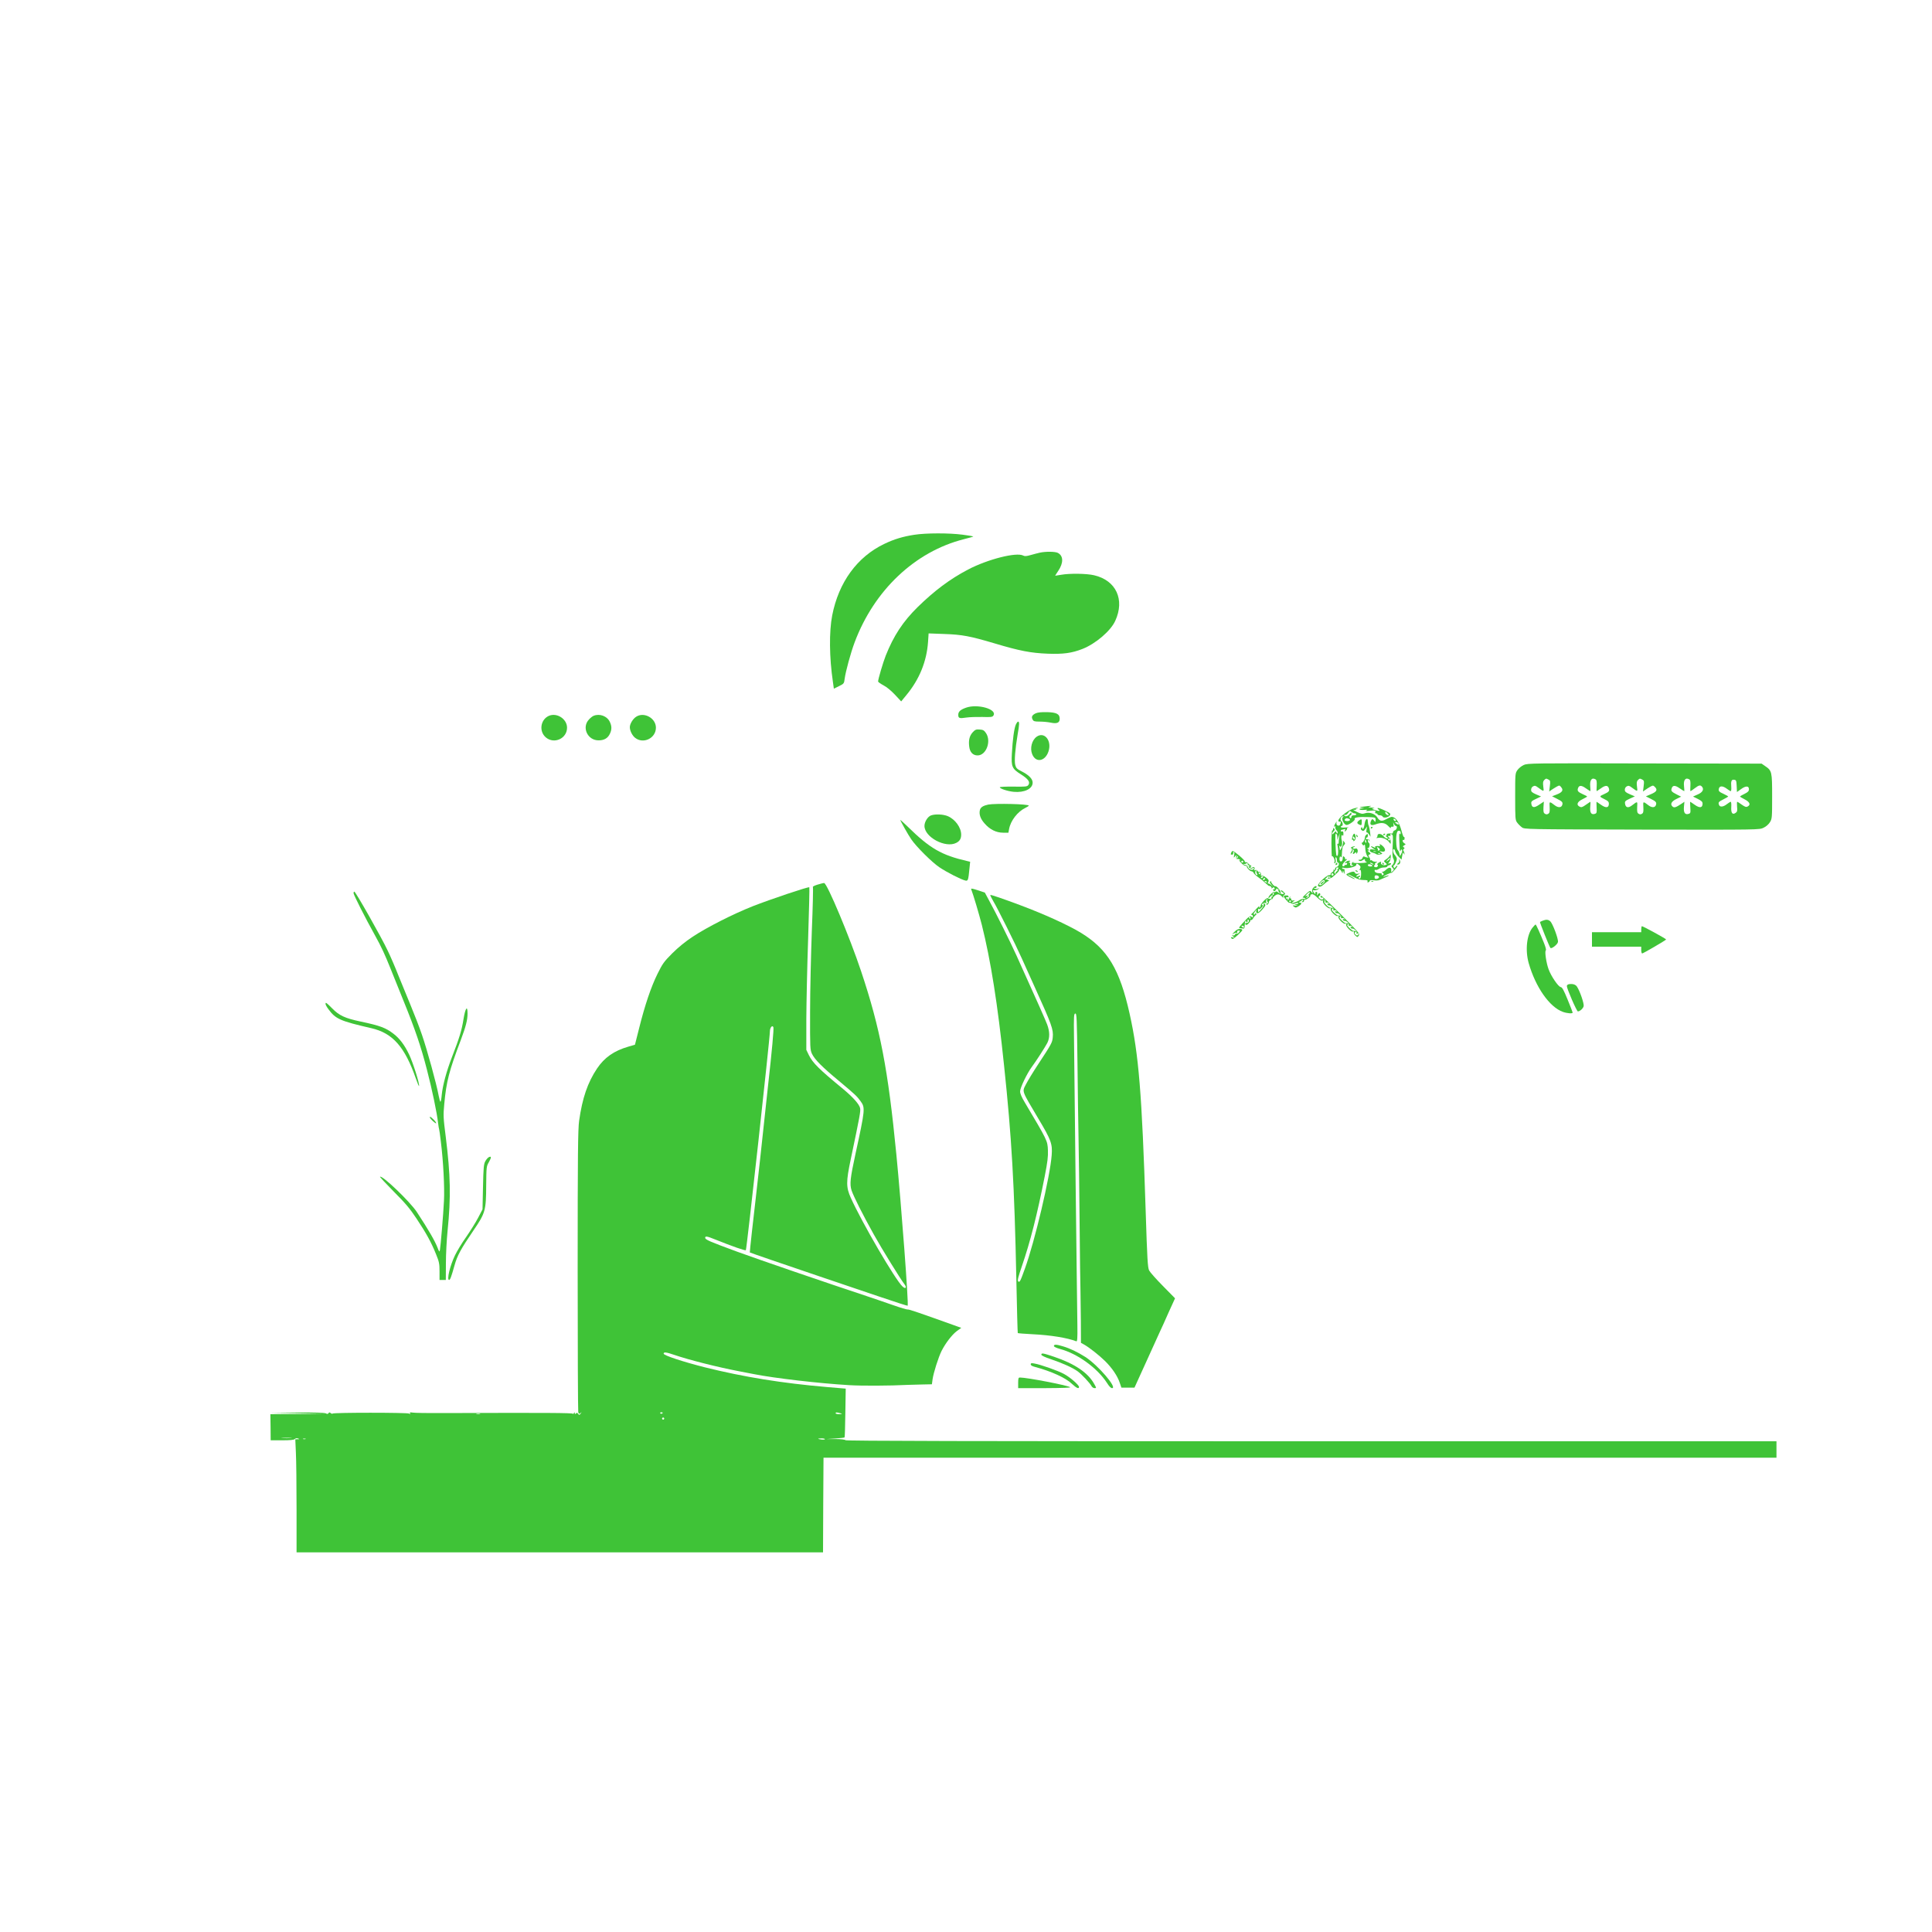 <?xml version="1.0" standalone="no"?>
<!DOCTYPE svg PUBLIC "-//W3C//DTD SVG 20010904//EN"
 "http://www.w3.org/TR/2001/REC-SVG-20010904/DTD/svg10.dtd">
<svg version="1.0" xmlns="http://www.w3.org/2000/svg"
 width="2000pt" height="2000pt" viewBox="0 0 2000 2000"
 preserveAspectRatio="xMidYMid meet">

<g transform="translate(0,2000) scale(0.1,-0.1)"
fill="#3fc337" stroke="none">
<path d="M9465 14464 c-118 -18 -211 -46 -312 -95 -280 -134 -471 -397 -538
-739 -33 -169 -30 -438 7 -687 l10 -72 53 26 c51 25 53 27 59 77 10 75 62 267
103 376 202 540 625 940 1130 1068 57 14 101 27 99 29 -2 2 -52 10 -112 18
-135 18 -379 18 -499 -1z"/>
<path d="M10765 14279 c-22 -5 -65 -16 -96 -25 -43 -12 -61 -14 -77 -5 -70 37
-367 -38 -571 -145 -190 -100 -347 -218 -523 -390 -151 -149 -247 -295 -329
-501 -28 -71 -79 -244 -79 -268 0 -5 25 -23 55 -39 34 -17 81 -57 120 -98 l64
-69 55 67 c134 162 209 348 223 548 l6 89 161 -6 c185 -6 268 -22 521 -97 260
-78 376 -100 551 -107 161 -6 249 6 359 49 136 53 293 187 340 291 101 220 9
419 -219 472 -77 18 -249 21 -341 5 -33 -5 -61 -10 -62 -10 -1 0 13 22 31 49
57 84 55 158 -4 188 -28 14 -125 15 -185 2z"/>
<path d="M10000 12674 c-59 -21 -80 -41 -80 -74 0 -36 12 -39 85 -28 33 5 107
7 164 6 90 -3 105 -1 115 15 41 65 -164 124 -284 81z"/>
<path d="M10722 12616 c-38 -18 -48 -37 -32 -65 9 -18 20 -21 75 -21 35 0 86
-5 114 -11 63 -13 91 -1 91 40 0 49 -31 66 -129 69 -59 1 -96 -2 -119 -12z"/>
<path d="M5685 12591 c-90 -37 -109 -162 -34 -225 86 -72 219 -11 219 101 0
89 -102 157 -185 124z"/>
<path d="M6145 12590 c-11 -4 -33 -21 -48 -38 -78 -82 -14 -218 101 -216 57 0
95 23 116 69 20 42 20 78 -1 122 -28 60 -105 89 -168 63z"/>
<path d="M6585 12580 c-34 -22 -65 -74 -65 -108 0 -36 25 -87 55 -110 85 -67
215 -4 215 105 0 99 -123 167 -205 113z"/>
<path d="M10515 12497 c-17 -41 -32 -151 -40 -297 -8 -139 1 -158 98 -219 72
-46 94 -78 72 -108 -12 -16 -28 -18 -154 -16 -78 1 -141 -2 -141 -7 0 -14 81
-41 144 -47 110 -10 196 31 196 95 0 39 -39 79 -114 117 -48 24 -58 34 -66 66
-11 40 -1 164 25 319 18 101 19 130 4 130 -5 0 -16 -15 -24 -33z"/>
<path d="M10070 12420 c-33 -36 -45 -81 -37 -146 6 -60 38 -94 87 -94 89 0
144 146 87 231 -19 28 -30 35 -65 37 -37 3 -47 -1 -72 -28z"/>
<path d="M10732 12374 c-50 -35 -72 -119 -47 -181 40 -100 147 -71 174 47 23
105 -53 186 -127 134z"/>
<path d="M15774 12081 c-23 -10 -52 -34 -65 -52 -24 -34 -24 -37 -24 -276 0
-228 1 -243 21 -269 11 -15 33 -37 48 -48 27 -21 33 -21 1243 -24 1215 -2
1216 -2 1259 19 26 12 53 36 66 57 22 36 23 45 23 267 0 257 -2 267 -73 315
l-36 25 -1210 2 c-1164 3 -1213 2 -1252 -16z m257 -152 c18 -9 19 -17 13 -67
l-7 -56 24 17 c13 9 37 24 53 33 29 16 31 16 48 -6 25 -30 10 -53 -48 -75
l-47 -18 49 -25 c56 -28 64 -37 57 -63 -8 -30 -41 -33 -76 -7 -59 45 -59 45
-55 -17 2 -46 0 -60 -14 -69 -13 -8 -23 -8 -35 0 -15 9 -17 23 -15 69 l4 57
-48 -32 c-52 -36 -77 -33 -82 12 -3 20 5 28 49 48 l52 25 -52 22 c-42 19 -51
27 -51 47 0 15 8 30 21 36 17 9 26 7 52 -13 61 -45 61 -45 53 11 -5 39 -3 54
9 66 19 19 21 19 46 5z m488 2 c9 -6 12 -25 10 -65 -2 -31 -2 -56 -1 -56 2 0
23 14 46 30 45 33 71 32 81 -1 9 -27 -1 -38 -52 -61 -50 -22 -49 -24 10 -53
32 -15 42 -26 42 -44 0 -44 -29 -49 -80 -13 -25 18 -47 32 -48 32 -1 0 0 -27
1 -59 3 -53 1 -60 -18 -66 -37 -12 -53 12 -48 72 3 29 3 53 2 53 -2 0 -23 -14
-47 -31 -38 -27 -48 -29 -66 -19 -36 19 -23 51 32 77 26 13 47 25 47 27 0 3
-20 14 -44 24 -50 23 -60 34 -51 61 10 33 36 34 81 1 23 -16 44 -30 47 -30 2
0 2 22 -1 50 -6 66 17 96 57 71z m483 -2 c18 -10 19 -17 13 -67 l-7 -56 24 17
c12 9 36 24 52 33 27 15 30 15 49 -4 28 -29 16 -49 -44 -74 l-51 -22 48 -24
c56 -28 64 -37 57 -63 -8 -30 -41 -33 -76 -7 -59 45 -59 45 -55 -17 2 -46 0
-60 -14 -69 -13 -8 -23 -8 -35 0 -15 9 -17 23 -15 69 4 63 5 63 -56 16 -39
-29 -65 -21 -70 22 -3 22 4 28 49 49 l53 24 -52 22 c-42 18 -52 27 -52 47 0
14 8 29 21 35 17 9 26 7 52 -13 61 -45 61 -45 53 11 -5 39 -3 54 9 66 19 19
21 19 47 5z m487 2 c9 -6 12 -25 10 -65 -2 -31 -2 -56 1 -56 3 0 23 14 44 30
45 34 58 36 76 15 22 -27 4 -59 -47 -80 l-47 -21 49 -24 c39 -20 50 -30 50
-49 0 -44 -29 -49 -80 -13 -25 18 -47 32 -48 32 -2 0 -1 -27 1 -59 4 -54 2
-60 -17 -66 -38 -12 -54 12 -49 72 l5 53 -31 -21 c-58 -38 -74 -43 -91 -29
-28 24 -14 53 39 79 l49 24 -46 23 c-53 27 -61 37 -52 63 10 33 36 34 82 1 24
-16 45 -30 48 -30 2 0 1 22 -2 50 -8 66 16 96 56 71z m489 -68 l3 -62 42 30
c49 36 82 35 82 -1 0 -19 -10 -30 -44 -47 -24 -12 -46 -24 -48 -27 -3 -3 18
-16 46 -30 55 -28 67 -57 32 -75 -15 -8 -27 -4 -60 19 -22 17 -44 30 -47 30
-4 0 -4 -23 -2 -50 4 -43 2 -53 -15 -65 -33 -23 -49 -1 -45 62 2 29 -1 53 -5
53 -5 0 -23 -11 -41 -25 -37 -29 -71 -32 -80 -9 -11 28 -7 33 44 59 28 14 50
27 50 30 0 2 -20 14 -44 25 -52 23 -60 33 -51 60 9 27 41 25 81 -5 18 -14 36
-25 41 -25 4 0 7 20 5 45 -5 59 2 77 30 73 21 -3 23 -9 26 -65z"/>
<path d="M10230 11671 c-52 -11 -79 -28 -86 -56 -11 -44 5 -91 48 -139 54 -63
121 -96 192 -96 l55 0 7 38 c16 87 88 180 169 219 19 9 35 20 35 23 0 17 -347
25 -420 11z"/>
<path d="M14115 11650 c-44 -5 -46 -7 -20 -11 l30 -6 -28 -2 c-16 0 -26 -5
-23 -10 3 -5 25 -7 49 -5 33 3 38 2 22 -6 -14 -7 -3 -8 39 -3 52 5 58 4 53
-11 -4 -10 -1 -16 8 -16 8 0 15 -4 15 -10 0 -5 11 -10 24 -10 13 0 26 -6 29
-13 7 -19 61 -10 75 13 10 17 5 22 -54 50 -36 18 -68 29 -72 25 -4 -3 0 -10 8
-15 26 -16 5 -19 -35 -6 -36 13 -37 14 -15 19 16 3 9 5 -20 7 -38 2 -41 3 -20
10 31 10 9 10 -65 0z m261 -87 c-8 -8 -36 10 -36 25 0 13 3 12 20 -3 11 -10
18 -20 16 -22z"/>
<path d="M14005 11628 c-66 -24 -163 -107 -149 -129 3 -5 10 -7 15 -4 11 7 12
-15 1 -33 -14 -21 -44 -3 -37 22 5 18 4 17 -9 -4 -18 -29 -20 -44 -6 -35 5 3
7 0 4 -8 -3 -8 2 -22 11 -31 9 -9 15 -22 12 -29 -3 -8 -7 -6 -12 5 -6 16 -9
16 -26 -5 -10 -12 -18 -17 -19 -10 0 6 7 19 16 28 13 12 14 19 5 28 -8 8 -11
7 -11 -7 0 -9 -4 -15 -9 -12 -4 3 -8 -57 -8 -134 0 -77 3 -138 5 -135 11 11
33 -36 27 -56 -5 -15 -4 -19 5 -14 7 5 10 19 6 37 -3 18 -2 27 4 23 6 -3 10
-17 10 -31 0 -13 5 -24 10 -24 19 0 10 -38 -10 -43 -11 -3 -20 -13 -20 -22 0
-10 -5 -13 -12 -9 -7 4 -8 3 -4 -4 3 -6 -3 -16 -14 -22 -11 -6 -18 -15 -15
-21 4 -5 -4 -9 -17 -9 -27 0 -124 -93 -114 -109 12 -18 31 -13 66 19 18 17 38
30 44 30 6 0 3 5 -7 11 -9 5 -23 7 -30 4 -6 -4 -4 0 5 8 10 8 16 16 13 18 -2
3 6 5 20 5 13 0 21 -4 19 -8 -3 -5 -9 -6 -14 -3 -5 3 -11 1 -15 -4 -7 -12 30
-6 47 8 46 37 73 65 70 72 -5 19 15 8 26 -13 10 -22 11 -22 12 -3 2 17 3 16
10 -5 8 -24 8 -23 9 8 1 18 -3 31 -8 27 -5 -3 -13 0 -17 6 -4 8 3 9 25 4 38
-8 121 14 121 32 0 17 10 16 31 -3 15 -13 16 -21 8 -36 -8 -15 -8 -19 0 -14 7
5 11 -8 11 -38 0 -44 -12 -67 -25 -46 -3 5 -1 10 4 10 6 0 11 5 11 10 0 7 -6
7 -20 0 -11 -6 -20 -7 -20 -2 0 5 10 14 23 21 21 11 21 11 -4 6 -19 -3 -29 0
-33 11 -6 16 -29 14 -74 -8 -21 -11 -21 -12 19 -35 23 -13 46 -23 53 -23 6 0
-8 10 -31 22 -24 12 -41 23 -39 26 2 2 29 -10 60 -27 39 -22 68 -31 102 -31
36 0 45 -3 41 -14 -4 -10 -1 -13 9 -9 7 3 14 10 14 15 0 7 16 8 41 5 23 -3 49
-2 58 3 9 4 35 16 59 26 45 18 53 31 8 15 -14 -6 -26 -9 -26 -7 0 7 78 45 83
40 2 -3 19 12 36 32 18 20 30 39 27 42 -4 3 -12 -3 -19 -13 -13 -16 -14 -16
-20 -1 -4 9 -3 16 1 16 9 0 32 50 32 70 0 9 -9 26 -20 38 -20 21 -27 62 -11
62 5 0 12 -11 15 -25 3 -13 19 -38 35 -54 l29 -30 8 42 c5 34 8 38 15 22 5
-13 8 -15 8 -5 0 8 -3 22 -9 30 -6 9 -5 17 3 22 9 6 9 10 -2 17 -11 7 -10 11
5 20 18 10 18 12 2 21 -10 6 -18 18 -18 26 0 8 5 12 10 9 6 -3 10 4 10 16 0
12 -3 19 -7 15 -4 -3 -15 26 -25 65 -20 75 -50 126 -83 139 -20 7 -25 6 -83
-24 -39 -21 -62 -15 -84 22 -23 38 -84 59 -128 43 -27 -9 -39 -7 -83 14 -43
21 -47 25 -22 22 17 -2 23 -2 15 1 -12 4 -11 6 5 13 31 12 -5 9 -40 -3z m18
-48 c9 0 17 -4 17 -10 0 -5 -11 -10 -25 -10 -16 0 -25 -6 -25 -15 0 -8 -4 -15
-10 -15 -5 0 -10 7 -10 15 0 8 5 15 10 15 6 0 10 8 10 18 -1 14 -3 14 -19 -5
-20 -24 -46 -30 -56 -13 -3 5 0 7 9 4 9 -3 21 5 32 21 15 23 18 24 34 10 9 -8
24 -15 33 -15z m-121 -39 c-21 -13 11 -81 38 -81 25 0 92 48 84 61 -10 16 40
24 129 21 87 -3 87 -3 87 -30 -1 -25 -2 -25 -14 -9 -17 23 -25 22 -35 -5 -14
-36 3 -48 47 -32 64 23 100 18 134 -18 16 -17 28 -25 26 -17 -2 9 4 13 15 11
14 -2 17 2 12 25 -5 25 -4 26 4 6 6 -13 15 -23 21 -23 19 0 10 -39 -10 -45
-11 -3 -20 -13 -20 -21 0 -8 -6 -14 -12 -13 -31 4 -59 -2 -53 -11 3 -5 1 -10
-6 -10 -7 0 -4 -7 7 -15 16 -12 17 -14 2 -15 -9 0 -25 10 -35 23 -23 29 -63
33 -63 7 0 -10 -6 -21 -12 -23 -7 -3 3 -3 23 0 41 6 89 -15 112 -48 14 -19 15
-19 13 12 -1 18 -7 34 -14 37 -6 2 -12 8 -12 14 0 6 7 8 14 5 10 -4 13 -1 9 9
-4 10 0 12 12 8 16 -7 17 -18 12 -118 -5 -85 -3 -117 7 -135 14 -24 6 -55 -17
-72 -5 -3 -1 -14 9 -23 16 -16 16 -19 0 -34 -16 -16 -16 -15 -14 8 4 34 -24
37 -56 5 -14 -14 -32 -23 -39 -20 -6 4 -4 0 5 -8 10 -8 15 -17 11 -20 -10 -11
-25 -8 -18 3 3 6 -5 10 -19 10 -35 0 -56 10 -56 27 0 8 4 11 10 8 5 -3 20 1
32 9 12 9 37 16 55 16 18 0 33 4 33 9 0 5 9 11 20 14 11 3 20 10 20 16 0 6 -8
8 -17 4 -17 -6 -17 -5 -2 13 9 10 16 35 16 54 0 28 -2 31 -9 14 -5 -11 -22
-28 -38 -39 -28 -19 -28 -19 -9 -36 20 -17 20 -17 -1 -24 -22 -7 -53 11 -44
26 8 13 -9 10 -29 -5 -10 -8 -13 -16 -8 -17 6 -3 7 -10 2 -18 -5 -8 -16 -11
-26 -7 -14 5 -15 9 -5 21 7 8 9 15 4 16 -5 0 0 4 11 9 18 8 17 9 -7 9 -15 1
-30 6 -33 11 -4 6 -12 7 -18 4 -7 -4 -9 -3 -4 1 4 5 0 18 -8 31 -13 20 -12 23
3 29 15 5 14 9 -8 26 -14 12 -19 18 -12 14 6 -3 12 -2 12 4 0 5 -6 12 -12 14
-9 4 -8 6 2 6 18 1 25 47 10 56 -6 3 -10 14 -10 23 0 15 2 15 11 2 9 -13 10
-13 6 0 -2 8 -11 14 -21 12 -9 -2 -16 2 -16 8 0 5 5 10 10 10 6 0 10 10 10 21
0 18 -2 19 -15 9 -8 -7 -15 -18 -15 -26 0 -23 -23 -64 -32 -58 -5 4 -4 -3 3
-15 10 -14 15 -17 21 -8 5 8 8 5 9 -8 1 -11 3 -31 4 -45 3 -31 15 -63 29 -73
14 -9 -25 -4 -41 6 -7 4 -14 -1 -18 -13 -4 -12 -15 -20 -28 -20 -18 0 -19 -2
-7 -10 10 -6 22 -4 37 6 20 13 23 13 23 -1 0 -8 5 -15 12 -15 6 0 9 -3 5 -6
-10 -10 -137 -12 -143 -3 -3 5 1 7 8 6 7 -2 10 -2 6 0 -12 7 -22 -1 -25 -20
-2 -12 1 -16 9 -11 7 4 8 3 4 -4 -9 -16 -36 -3 -29 14 3 8 -1 14 -8 14 -11 0
-11 3 1 10 12 8 11 10 -6 10 -12 0 -27 -7 -34 -15 -11 -13 -10 -14 4 -9 12 5
15 2 10 -10 -3 -9 -10 -13 -15 -10 -5 3 -9 1 -9 -4 0 -5 -6 -9 -14 -9 -20 0
-9 27 23 56 18 16 20 21 8 17 -10 -3 -16 -2 -13 3 3 5 -1 14 -9 21 -13 10 -15
8 -15 -13 0 -29 -18 -46 -30 -27 -4 7 -5 21 -2 32 4 15 7 17 13 6 6 -8 9 1 10
27 1 22 2 45 4 50 1 6 3 15 3 22 1 6 9 18 16 26 13 13 13 17 0 33 -14 17 -15
17 -10 2 3 -10 -4 -37 -14 -60 -11 -24 -20 -35 -20 -26 0 9 -3 25 -6 35 -4 14
-4 15 4 4 17 -23 33 20 22 58 -10 34 -3 71 10 51 4 -6 7 2 7 19 0 20 -4 28
-14 24 -7 -3 -13 0 -13 6 0 6 4 11 9 11 5 0 17 3 25 6 13 5 15 2 9 -12 -6 -16
-5 -17 9 -4 9 8 14 18 12 22 -2 3 4 9 13 11 10 3 -3 3 -29 1 -29 -3 -48 -1
-48 6 0 5 5 10 10 10 15 0 12 36 -5 50 -17 14 -4 50 18 50 9 0 8 -3 -1 -9z
m62 -17 c22 -9 10 -24 -20 -24 -23 0 -31 10 -17 23 8 9 17 9 37 1z m486 -15
c0 -14 -17 -10 -23 5 -4 10 -1 13 9 9 7 -3 14 -9 14 -14z m25 -30 c11 -17 0
-20 -21 -4 -17 13 -17 14 -2 15 9 0 20 -5 23 -11z m25 -101 c0 -17 -3 -19 -9
-9 -8 13 -9 -14 -2 -149 2 -32 5 -40 10 -26 5 13 10 16 15 8 4 -6 1 -24 -7
-38 l-14 -27 -7 29 c-4 16 -12 32 -17 35 -13 8 -21 102 -13 157 5 32 11 42 25
42 13 0 19 -7 19 -22z m-656 -54 c-3 -24 -1 -22 11 11 l15 40 -6 -40 c-4 -22
-7 -48 -6 -58 0 -9 -4 -15 -9 -11 -6 3 -7 -5 -2 -23 8 -31 8 -92 -1 -101 -13
-13 -17 12 -21 122 -3 97 -2 114 10 103 7 -7 11 -27 9 -43z m546 -14 c0 -5 -4
-10 -10 -10 -5 0 -10 5 -10 10 0 6 5 10 10 10 6 0 10 -4 10 -10z m-247 -20 c3
-11 1 -18 -4 -14 -5 3 -9 12 -9 20 0 20 7 17 13 -6z m247 -178 c0 -4 -10 -13
-22 -21 -23 -14 -23 -14 -4 8 20 22 26 25 26 13z m-180 -52 c8 -5 11 -10 5
-10 -5 0 -17 5 -25 10 -8 5 -10 10 -5 10 6 0 17 -5 25 -10z m-4 -21 c3 -5 -6
-9 -20 -9 -16 0 -26 6 -26 14 0 15 36 11 46 -5z m-356 -34 c-7 -8 -9 -15 -4
-15 5 0 1 -5 -9 -11 -9 -6 -14 -16 -11 -22 5 -9 3 -9 -6 0 -11 10 -11 16 3 31
9 10 14 22 10 25 -3 4 2 7 12 7 14 0 15 -3 5 -15z m-46 -54 c3 -5 0 -11 -7
-14 -8 -3 -14 1 -14 9 0 16 13 19 21 5z m471 -31 c0 -8 -10 -16 -22 -18 -18
-3 -23 2 -23 18 0 16 5 21 23 18 12 -2 22 -10 22 -18z m-562 -37 c11 -11 -34
-52 -50 -46 -11 4 -10 10 8 29 24 25 31 28 42 17z"/>
<path d="M14068 11506 c-24 -18 -23 -31 5 -43 20 -9 22 -8 24 23 2 37 -3 40
-29 20z"/>
<path d="M14126 11470 c-4 -27 -11 -50 -16 -50 -6 0 -10 6 -10 13 0 8 -3 8 -9
-2 -7 -10 -4 -19 7 -27 14 -10 20 -8 35 14 l19 27 -6 -34 c-3 -19 -3 -31 1
-28 3 4 14 -5 24 -19 l17 -26 -5 48 c-3 27 -10 57 -14 66 -5 9 -9 28 -9 42 0
49 -27 29 -34 -24z"/>
<path d="M14190 11429 c0 -5 5 -7 10 -4 6 3 10 8 10 11 0 2 -4 4 -10 4 -5 0
-10 -5 -10 -11z"/>
<path d="M14005 11353 c-11 -26 -13 -53 -3 -47 4 3 8 -1 8 -8 0 -9 4 -8 14 2
9 9 12 26 9 43 -6 31 -17 35 -28 10z m19 -28 c3 -8 1 -15 -3 -15 -5 0 -11 7
-15 15 -3 8 -1 15 3 15 5 0 11 -7 15 -15z"/>
<path d="M14320 11359 c0 -5 5 -7 10 -4 6 3 10 8 10 11 0 2 -4 4 -10 4 -5 0
-10 -5 -10 -11z"/>
<path d="M14040 11351 c0 -6 4 -13 10 -16 6 -3 7 1 4 9 -7 18 -14 21 -14 7z"/>
<path d="M14285 11249 c4 -6 1 -10 -6 -8 -31 4 -50 -1 -43 -12 5 -8 1 -8 -14
0 -11 6 -24 11 -27 11 -12 0 22 -28 41 -34 10 -3 2 -3 -18 0 -30 4 -38 2 -38
-10 0 -9 12 -19 28 -22 15 -4 33 -11 39 -16 7 -6 25 -7 40 -3 27 6 27 7 8 21
-19 15 -19 15 7 9 39 -10 48 18 18 51 -23 24 -47 34 -35 13z m-6 -33 c9 -11 8
-15 -6 -20 -10 -4 -14 -4 -10 0 4 4 2 13 -4 21 -7 8 -8 13 -1 13 5 0 15 -6 21
-14z m-36 -33 c-7 -2 -19 -2 -25 0 -7 3 -2 5 12 5 14 0 19 -2 13 -5z m44 -19
c-3 -3 -12 -4 -19 -1 -8 3 -5 6 6 6 11 1 17 -2 13 -5z"/>
<path d="M13990 11230 c-8 -5 -10 -10 -3 -10 12 0 12 -24 0 -36 -4 -4 -7 -12
-7 -18 0 -5 6 -1 14 9 8 11 12 24 9 29 -4 5 -1 6 5 2 9 -5 9 -13 2 -27 -12
-21 -1 -26 18 -7 9 9 12 9 12 -2 1 -12 3 -11 10 2 13 22 1 51 -17 44 -8 -4
-20 -3 -26 1 -7 4 -3 9 9 14 13 5 14 8 4 8 -8 0 -22 -4 -30 -9z"/>
<path d="M14310 11060 c0 -5 5 -10 11 -10 5 0 7 5 4 10 -3 6 -8 10 -11 10 -2
0 -4 -4 -4 -10z"/>
<path d="M13684 10866 c-10 -8 -16 -17 -13 -20 3 -3 14 3 24 14 21 23 17 26
-11 6z"/>
<path d="M9638 11559 c-35 -13 -68 -67 -68 -109 0 -117 219 -233 330 -175 35
18 50 43 50 85 0 73 -61 158 -138 191 -47 20 -129 24 -174 8z"/>
<path d="M9320 11512 c0 -10 83 -157 113 -200 51 -76 217 -241 293 -291 74
-50 221 -125 266 -136 29 -7 32 1 44 127 l7 67 -29 7 c-269 62 -387 130 -621
360 -40 39 -73 68 -73 66z"/>
<path d="M12746 11174 c-8 -21 -8 -21 9 -21 9 0 14 6 11 14 -3 7 0 13 6 13 7
0 8 -12 4 -32 -6 -30 -5 -31 9 -13 14 19 15 19 12 -5 -1 -19 2 -24 15 -22 9 1
20 -3 24 -9 5 -8 3 -10 -7 -4 -8 4 1 -8 20 -28 22 -23 39 -33 50 -30 9 4 13 2
8 -2 -9 -10 31 -55 50 -55 8 0 16 -7 20 -15 3 -9 24 -29 47 -45 22 -15 57 -43
76 -61 19 -18 36 -32 37 -31 10 6 31 -12 26 -22 -4 -6 -1 -6 9 2 13 10 17 10
22 -3 3 -9 2 -13 -4 -10 -6 3 -10 2 -10 -4 0 -21 21 -21 29 1 6 13 10 17 10
10 1 -7 5 -10 11 -7 5 3 7 0 4 -8 -3 -8 3 -20 12 -28 15 -13 16 -11 9 11 -7
24 -43 61 -55 56 -9 -4 -48 42 -41 50 3 4 0 4 -7 0 -11 -6 -8 -14 10 -35 l23
-26 -26 23 c-14 12 -29 19 -34 15 -4 -5 -3 2 3 13 10 19 7 25 -20 48 -18 15
-39 24 -46 21 -9 -3 -12 0 -9 9 3 8 -1 20 -9 26 -8 7 -14 9 -14 4 0 -5 -5 -1
-11 8 -6 11 -16 15 -26 11 -11 -4 -14 -3 -9 5 11 19 -3 35 -19 22 -9 -8 -15
-8 -20 0 -3 5 0 10 7 10 7 1 3 6 -9 13 -12 7 -22 17 -23 22 0 6 -9 9 -19 9
-11 -1 -18 4 -16 10 4 11 -107 106 -124 106 -5 0 -12 -7 -15 -16z m67 -49 c-3
-9 -8 -14 -10 -11 -3 3 -2 9 2 15 9 16 15 13 8 -4z m57 -45 c0 -5 -4 -10 -10
-10 -5 0 -10 5 -10 10 0 6 5 10 10 10 6 0 10 -4 10 -10z m45 -19 c-3 -6 3 -14
12 -20 13 -8 14 -10 4 -11 -11 0 -9 -4 5 -14 13 -10 23 -11 31 -4 9 7 13 7 13
0 0 -17 -27 -21 -47 -7 -10 7 -18 19 -18 27 0 7 -8 13 -17 13 -9 0 -20 4 -25
9 -4 5 -3 7 2 3 6 -3 17 -2 25 4 19 11 23 11 15 0z m92 -77 c-3 -4 -2 -16 4
-26 9 -16 8 -19 -3 -16 -18 6 -19 48 -1 48 4 0 3 -3 0 -6z m38 -24 c3 -5 1
-10 -4 -10 -6 0 -11 5 -11 10 0 6 2 10 4 10 3 0 8 -4 11 -10z m30 -40 c-3 -5
-11 -10 -16 -10 -6 0 -7 5 -4 10 3 6 11 10 16 10 6 0 7 -4 4 -10z m20 -20 c-3
-5 -11 -10 -16 -10 -6 0 -7 5 -4 10 3 6 11 10 16 10 6 0 7 -4 4 -10z m20 -30
c3 -6 -1 -7 -9 -4 -18 7 -21 14 -7 14 6 0 13 -4 16 -10z"/>
<path d="M14484 11096 c4 -11 0 -24 -11 -32 -16 -12 -16 -13 -2 -14 22 0 32
27 18 48 -9 15 -10 15 -5 -2z"/>
<path d="M13827 11056 c-4 -10 -1 -13 8 -9 8 3 12 9 9 14 -7 12 -11 11 -17 -5z"/>
<path d="M14030 10986 c0 -2 7 -7 16 -10 8 -3 12 -2 9 4 -6 10 -25 14 -25 6z"/>
<path d="M14198 10873 c7 -3 16 -2 19 1 4 3 -2 6 -13 5 -11 0 -14 -3 -6 -6z"/>
<path d="M8462 10842 c-30 -9 -51 -20 -47 -24 4 -3 -1 -208 -11 -455 -9 -246
-18 -623 -18 -838 -1 -379 0 -391 20 -435 28 -58 104 -135 279 -280 171 -143
184 -156 224 -210 49 -68 47 -84 -53 -545 -55 -253 -61 -313 -41 -377 22 -65
116 -252 231 -458 85 -153 275 -460 315 -512 29 -36 15 -57 -18 -26 -75 69
-422 665 -535 917 -50 110 -50 168 -2 396 95 452 104 501 98 533 -8 40 -74
114 -175 198 -251 206 -316 271 -356 352 l-26 54 0 317 c1 175 9 553 19 840 9
286 15 523 12 526 -8 8 -407 -126 -585 -196 -207 -82 -474 -218 -621 -315 -76
-50 -151 -111 -213 -173 -86 -86 -101 -108 -152 -211 -67 -135 -132 -327 -191
-565 l-43 -170 -69 -20 c-148 -43 -247 -112 -324 -227 -97 -145 -152 -306
-185 -541 -12 -85 -15 -337 -15 -1547 0 -795 3 -1455 6 -1468 6 -19 9 -21 23
-10 14 12 15 11 2 -5 -13 -17 -16 -17 -26 -3 -9 12 -14 13 -23 4 -9 -9 -12 -9
-12 2 0 13 -2 13 -10 0 -5 -8 -10 -10 -10 -5 0 9 -274 11 -1330 7 -162 -1
-310 1 -329 5 -25 4 -32 3 -26 -7 5 -9 3 -10 -11 -3 -22 11 -780 11 -790 0 -4
-4 -14 -2 -21 5 -11 9 -16 9 -22 -1 -7 -10 -13 -10 -29 -2 -14 7 -111 10 -299
9 l-278 -3 285 -5 285 -5 -283 -3 -283 -2 2 -135 1 -135 118 0 c86 0 122 4
132 13 8 9 21 11 33 6 18 -7 18 -8 -4 -8 l-24 -1 6 -137 c4 -75 7 -338 7 -585
l0 -448 2725 0 2725 0 2 490 3 490 4933 0 4932 0 0 85 0 85 -4813 0 c-3571 0
-4816 3 -4824 11 -7 7 -49 12 -105 12 l-93 0 92 6 c50 3 94 8 96 11 3 3 6 118
8 255 l4 250 -190 16 c-469 40 -869 105 -1270 205 -228 58 -425 123 -425 141
0 19 27 16 111 -13 152 -52 449 -127 669 -169 47 -9 117 -23 155 -30 212 -42
677 -96 985 -114 130 -8 415 -7 615 3 28 1 93 3 146 4 l96 2 7 52 c9 65 60
227 93 293 41 81 107 167 157 205 l47 34 -33 12 c-404 145 -512 182 -521 178
-7 -2 -77 19 -157 47 -80 28 -190 66 -245 84 -435 144 -1144 387 -1365 468
-288 106 -330 124 -330 144 0 19 20 16 101 -17 182 -73 314 -119 320 -112 9
10 249 2192 249 2266 0 39 26 69 36 42 6 -16 -14 -236 -57 -621 -11 -99 -26
-241 -34 -315 -16 -158 -82 -755 -90 -820 -23 -190 -65 -573 -63 -575 4 -4
352 -123 718 -247 179 -60 457 -154 618 -209 162 -55 296 -98 298 -96 12 11
-66 1046 -117 1567 -86 881 -167 1304 -365 1896 -115 346 -353 915 -383 913
-9 0 -40 -8 -69 -17z m-1602 -5466 c0 -11 -19 -15 -25 -6 -3 5 1 10 9 10 9 0
16 -2 16 -4z m1840 -6 c22 -7 21 -8 -12 -9 -21 -1 -38 4 -38 9 0 11 14 11 50
0z m-3732 -7 c-10 -2 -26 -2 -35 0 -10 3 -2 5 17 5 19 0 27 -2 18 -5z m1906
-54 c-3 -5 -10 -7 -15 -3 -5 3 -7 10 -3 15 3 5 10 7 15 3 5 -3 7 -10 3 -15z
m-3861 -196 c-23 -2 -64 -2 -90 0 -26 2 -7 3 42 3 50 0 71 -1 48 -3z m150 -10
c-7 -2 -19 -2 -25 0 -7 3 -2 5 12 5 14 0 19 -2 13 -5z m5377 -1 c0 -4 -16 -6
-35 -4 -19 2 -35 6 -35 8 0 2 16 4 35 4 19 0 35 -4 35 -8z"/>
<path d="M13596 10811 c-12 -13 -16 -27 -11 -43 7 -22 7 -22 -8 -3 -14 19 -16
18 -56 -18 -23 -20 -39 -38 -36 -38 3 -1 9 -2 14 -3 5 0 13 -4 17 -8 3 -4 -4
-5 -16 -3 -13 2 -35 -4 -49 -14 -14 -10 -39 -21 -56 -25 -29 -7 -29 -7 -10 9
l20 16 -20 -3 c-12 -2 -19 2 -17 10 1 6 -3 12 -9 12 -5 0 -7 6 -3 13 4 7 3 9
-2 4 -5 -5 -9 -14 -9 -19 0 -6 -7 -13 -15 -15 -13 -4 -13 -3 0 7 13 10 13 11
-1 7 -9 -3 -16 1 -16 8 0 7 7 11 15 7 9 -3 13 0 11 7 -3 7 -8 12 -12 12 -4 -1
-14 -1 -22 -1 -8 0 -15 -4 -15 -9 0 -14 52 -73 58 -67 3 3 11 1 18 -5 10 -8
22 -8 44 -1 18 7 30 7 30 1 0 -5 -10 -9 -22 -10 -22 -1 -22 -1 2 -10 21 -7 20
-8 -10 -4 -32 4 -34 4 -16 -10 17 -13 23 -13 49 4 28 17 37 36 18 36 -5 0 -12
3 -15 8 -3 4 -3 5 1 2 3 -3 15 2 25 12 10 9 18 11 18 5 0 -6 -6 -13 -12 -15
-8 -3 -6 -6 5 -6 9 -1 17 6 17 16 0 9 3 13 6 10 9 -9 66 32 59 43 -3 4 4 10
14 13 13 3 31 -8 56 -33 24 -24 43 -36 53 -33 10 5 13 2 8 -6 -11 -18 52 -81
72 -74 10 5 13 2 8 -6 -11 -18 52 -81 72 -74 10 5 13 2 8 -6 -11 -18 52 -81
72 -74 10 5 13 2 8 -6 -11 -17 51 -81 70 -74 9 3 12 0 9 -9 -3 -8 4 -23 16
-33 21 -19 21 -19 35 0 13 18 1 32 -183 217 -109 109 -202 197 -206 195 -15
-5 -6 -22 9 -19 17 3 19 -15 2 -20 -6 -2 -19 3 -28 11 -14 14 -14 17 -1 27 8
6 11 16 7 23 -6 9 -12 7 -22 -6 -14 -17 -15 -17 -9 3 3 14 1 21 -9 21 -8 0
-12 -7 -9 -16 3 -11 0 -10 -11 3 -21 26 -20 35 2 30 9 -3 26 2 37 11 20 16 20
16 -1 6 -13 -6 -25 -6 -35 0 -12 8 -12 9 1 7 8 -2 16 1 18 7 6 18 -14 16 -32
-4z m-45 -65 c-8 -9 -8 -15 -1 -18 5 -1 0 -9 -12 -17 -22 -13 -22 -13 -8 4 14
17 13 18 -5 11 -17 -6 -17 -4 4 18 25 26 43 28 22 2z m171 -79 c-2 -11 2 -15
12 -11 8 3 17 0 22 -7 5 -8 3 -10 -6 -4 -8 5 -11 3 -8 -6 3 -8 11 -13 17 -12
17 4 50 -28 44 -44 -3 -9 0 -11 10 -7 8 3 18 0 23 -7 5 -8 3 -10 -6 -4 -8 5
-11 3 -8 -6 3 -8 11 -13 17 -12 17 4 50 -28 44 -44 -3 -9 0 -11 10 -7 8 3 18
0 23 -7 5 -8 3 -10 -6 -4 -8 5 -11 3 -8 -6 3 -8 11 -13 17 -12 17 4 50 -28 44
-44 -3 -9 0 -11 10 -7 8 3 18 0 23 -7 5 -8 3 -10 -6 -4 -8 5 -11 3 -8 -6 3 -8
11 -13 17 -12 17 4 50 -28 44 -44 -4 -9 0 -11 13 -6 17 6 17 5 6 -10 -13 -15
-15 -15 -30 -1 -13 13 -13 17 -1 25 14 9 12 10 -23 13 -6 1 -24 14 -40 30 -23
22 -26 31 -16 37 13 9 11 10 -24 13 -6 1 -24 14 -40 30 -23 22 -26 31 -16 37
13 9 11 10 -24 13 -6 1 -24 14 -40 30 -23 22 -26 31 -16 37 13 9 11 10 -24 13
-19 2 -72 60 -58 64 9 3 9 7 -1 14 -11 8 -11 9 1 5 8 -2 14 -11 12 -20z m-358
5 c3 -5 -1 -9 -9 -9 -8 0 -12 4 -9 9 3 4 7 8 9 8 2 0 6 -4 9 -8z"/>
<path d="M10053 10797 c24 -63 82 -259 111 -372 92 -367 164 -821 230 -1455
79 -747 107 -1235 127 -2210 6 -305 13 -557 15 -560 3 -2 72 -8 155 -12 184
-9 357 -37 451 -73 10 -4 13 30 11 167 -2 95 -9 749 -18 1453 -8 704 -16 1390
-17 1525 -3 220 -1 245 13 248 15 3 17 -44 23 -515 3 -285 8 -635 11 -778 3
-143 8 -537 11 -875 3 -338 7 -655 9 -705 1 -49 3 -190 4 -313 l1 -223 31 -17
c54 -30 158 -112 219 -172 72 -71 128 -154 151 -223 l18 -52 67 0 68 0 116
255 c64 140 128 282 143 315 16 33 58 126 94 208 l67 147 -126 128 c-69 70
-133 142 -142 160 -15 29 -20 112 -36 615 -39 1218 -72 1620 -166 2042 -103
463 -229 671 -505 839 -135 82 -382 194 -634 288 -174 65 -299 108 -303 103
-3 -2 11 -31 30 -63 44 -73 225 -436 295 -592 29 -63 89 -196 133 -295 179
-395 196 -442 188 -524 -5 -54 -12 -67 -150 -277 -51 -77 -108 -171 -127 -208
-41 -81 -49 -57 128 -356 132 -221 147 -261 138 -378 -16 -219 -175 -893 -278
-1177 -48 -133 -54 -144 -69 -129 -9 9 2 50 39 158 85 247 158 532 236 929 29
148 36 206 33 270 -4 99 -5 100 -239 494 -33 54 -49 93 -49 115 0 37 71 185
121 253 45 60 138 205 161 249 26 52 26 116 -2 191 -20 52 -89 208 -318 715
-61 135 -216 447 -285 572 l-42 78 -73 24 c-47 16 -72 21 -69 13z"/>
<path d="M13260 10781 c0 -6 7 -14 15 -17 8 -4 15 -9 15 -13 0 -13 -40 -5 -60
12 -11 10 -22 12 -25 6 -4 -5 -11 -7 -16 -4 -10 7 -59 -42 -59 -59 1 -6 9 -1
20 12 11 13 21 18 25 12 3 -5 1 -10 -5 -10 -7 0 -10 -6 -7 -13 5 -14 -26 -17
-40 -4 -9 9 -73 -59 -73 -77 0 -8 -4 -18 -10 -21 -6 -4 -7 1 -3 12 4 9 -11 -3
-33 -27 -21 -25 -43 -48 -49 -52 -6 -5 -5 -8 3 -8 6 0 12 -7 12 -16 0 -14 -3
-14 -15 -4 -13 11 -21 6 -53 -26 -68 -71 -83 -91 -70 -92 7 0 22 -2 33 -4 17
-3 20 3 20 34 1 20 4 40 8 44 4 4 7 2 7 -5 0 -7 5 -9 10 -6 6 4 8 11 5 16 -4
5 -1 9 5 9 6 0 10 -8 8 -17 -2 -10 -11 -17 -21 -17 -18 2 -23 -11 -8 -20 11
-7 53 39 44 49 -5 4 -3 5 4 1 7 -4 17 3 24 16 7 13 19 28 27 34 12 9 12 13 2
19 -8 5 -11 4 -7 -2 3 -5 0 -10 -8 -10 -11 0 -10 5 2 24 17 26 25 30 17 9 -3
-7 2 -16 10 -19 9 -4 28 9 50 34 38 42 43 54 24 65 -7 5 -9 2 -6 -7 3 -9 -8
-31 -27 -52 -32 -36 -32 -36 -32 -11 0 15 3 21 6 15 5 -7 15 -3 31 14 14 15
18 25 11 25 -11 0 -11 3 -1 14 6 8 19 12 27 9 12 -5 15 -2 11 9 -4 8 -2 21 4
29 8 11 9 11 5 -2 -3 -9 0 -22 6 -28 8 -8 8 -11 -1 -11 -7 0 -12 -5 -12 -11 0
-8 5 -8 15 1 8 7 13 16 10 20 -5 8 24 37 34 33 3 -2 6 2 6 8 0 5 11 19 25 29
26 20 51 14 78 -19 8 -10 11 -10 6 -2 -4 8 0 19 9 26 15 11 14 14 -8 35 -14
13 -25 18 -25 11z m-73 -36 c0 -8 -4 -12 -9 -9 -5 3 -6 10 -3 15 9 13 12 11
12 -6z m-242 -245 c3 -5 1 -10 -4 -10 -6 0 -11 5 -11 10 0 6 2 10 4 10 3 0 8
-4 11 -10z m-68 -97 c0 -9 -4 -10 -14 -2 -7 6 -13 12 -13 14 0 1 6 2 13 2 8 0
14 -6 14 -14z"/>
<path d="M3660 10754 c0 -17 121 -256 224 -441 64 -115 100 -194 156 -333 21
-52 81 -203 135 -335 122 -300 183 -478 245 -720 52 -199 104 -448 115 -550 4
-33 9 -63 11 -66 2 -3 10 -62 18 -130 25 -200 39 -474 32 -609 -7 -145 -35
-473 -42 -510 -5 -23 -7 -21 -23 20 -28 74 -97 192 -217 375 -71 107 -359 383
-380 363 -2 -3 62 -72 143 -154 119 -119 166 -175 235 -279 102 -153 153 -247
202 -369 32 -78 36 -99 36 -177 l0 -89 33 0 32 0 1 173 c0 94 8 244 17 332 36
355 31 578 -19 980 -25 195 -26 219 -15 335 21 232 50 345 171 663 52 139 70
208 70 275 0 90 -23 58 -42 -59 -18 -113 -41 -190 -119 -391 -58 -150 -96
-293 -106 -391 -3 -37 -9 -70 -13 -72 -4 -2 -12 26 -19 63 -21 117 -120 477
-173 630 -27 80 -82 221 -120 312 -38 91 -94 228 -125 305 -30 77 -79 191
-109 253 -62 133 -333 612 -346 612 -4 0 -8 -7 -8 -16z"/>
<path d="M15970 10469 c-13 -6 -26 -11 -28 -13 -4 -4 97 -257 108 -269 11 -13
75 37 78 62 5 32 -55 192 -80 214 -22 19 -41 20 -78 6z"/>
<path d="M15867 10400 c-62 -73 -80 -235 -42 -370 71 -249 216 -456 354 -505
46 -16 101 -20 101 -7 0 4 -23 64 -52 134 -40 98 -56 128 -72 130 -25 4 -99
112 -125 184 -24 64 -42 187 -29 195 6 4 -2 35 -18 75 -39 98 -82 194 -88 194
-2 0 -15 -13 -29 -30z"/>
<path d="M16996 10412 c-3 -3 -6 -18 -6 -34 l0 -28 -255 0 -255 0 0 -75 0 -75
255 0 255 0 0 -35 c0 -19 4 -35 10 -35 11 0 252 141 248 145 -15 15 -248 142
-252 137z"/>
<path d="M12815 10380 c-11 -4 -29 -18 -40 -30 l-20 -23 21 11 c12 6 25 8 29
4 5 -4 6 0 3 8 -4 11 1 16 13 17 16 2 17 -1 6 -18 -6 -10 -18 -17 -25 -14 -7
2 -15 -2 -18 -10 -3 -8 -13 -11 -22 -8 -13 4 -12 2 3 -11 20 -17 20 -17 -4
-10 -16 4 -21 3 -17 -5 4 -6 12 -11 18 -11 11 0 98 80 98 91 0 12 -24 17 -45
9z"/>
<path d="M16243 9812 c-13 -2 -23 -10 -23 -20 0 -27 102 -262 114 -262 21 0
54 30 60 54 6 25 -38 155 -69 202 -14 22 -44 32 -82 26z"/>
<path d="M3370 9607 c0 -8 13 -32 29 -53 75 -103 121 -123 446 -198 221 -51
346 -193 461 -524 16 -46 30 -79 32 -74 7 22 -63 243 -103 326 -48 100 -98
166 -162 215 -79 61 -140 84 -340 126 -161 34 -222 62 -294 136 -62 62 -69 67
-69 46z"/>
<path d="M4450 8432 c0 -12 59 -66 65 -60 3 3 -8 20 -25 37 -33 32 -40 36 -40
23z"/>
<path d="M5057 8019 c-9 -6 -25 -24 -34 -42 -15 -27 -19 -68 -23 -264 l-5
-232 -46 -88 c-25 -48 -81 -137 -123 -198 -43 -60 -95 -146 -116 -190 -51
-105 -87 -255 -61 -255 11 0 23 33 56 150 29 104 64 168 200 368 118 173 127
202 128 457 2 197 2 201 29 247 27 49 26 64 -5 47z"/>
<path d="M10910 6066 c0 -8 26 -20 65 -31 180 -48 386 -198 485 -352 21 -34
40 -53 52 -53 59 0 -145 238 -277 323 -81 51 -159 89 -235 111 -66 20 -90 20
-90 2z"/>
<path d="M10780 5976 c0 -8 37 -26 98 -46 121 -41 226 -88 278 -126 42 -31
126 -120 144 -154 6 -11 20 -20 31 -20 20 0 20 1 -3 42 -64 117 -201 210 -417
283 -116 39 -131 41 -131 21z"/>
<path d="M10670 5876 c0 -10 15 -19 43 -26 171 -46 319 -113 384 -176 46 -43
73 -55 73 -32 0 21 -94 102 -156 135 -63 34 -241 97 -306 108 -31 6 -38 4 -38
-9z"/>
<path d="M10540 5685 l0 -55 278 0 c183 1 271 4 260 10 -36 21 -446 100 -520
100 -15 0 -18 -9 -18 -55z"/>
</g>
</svg>
